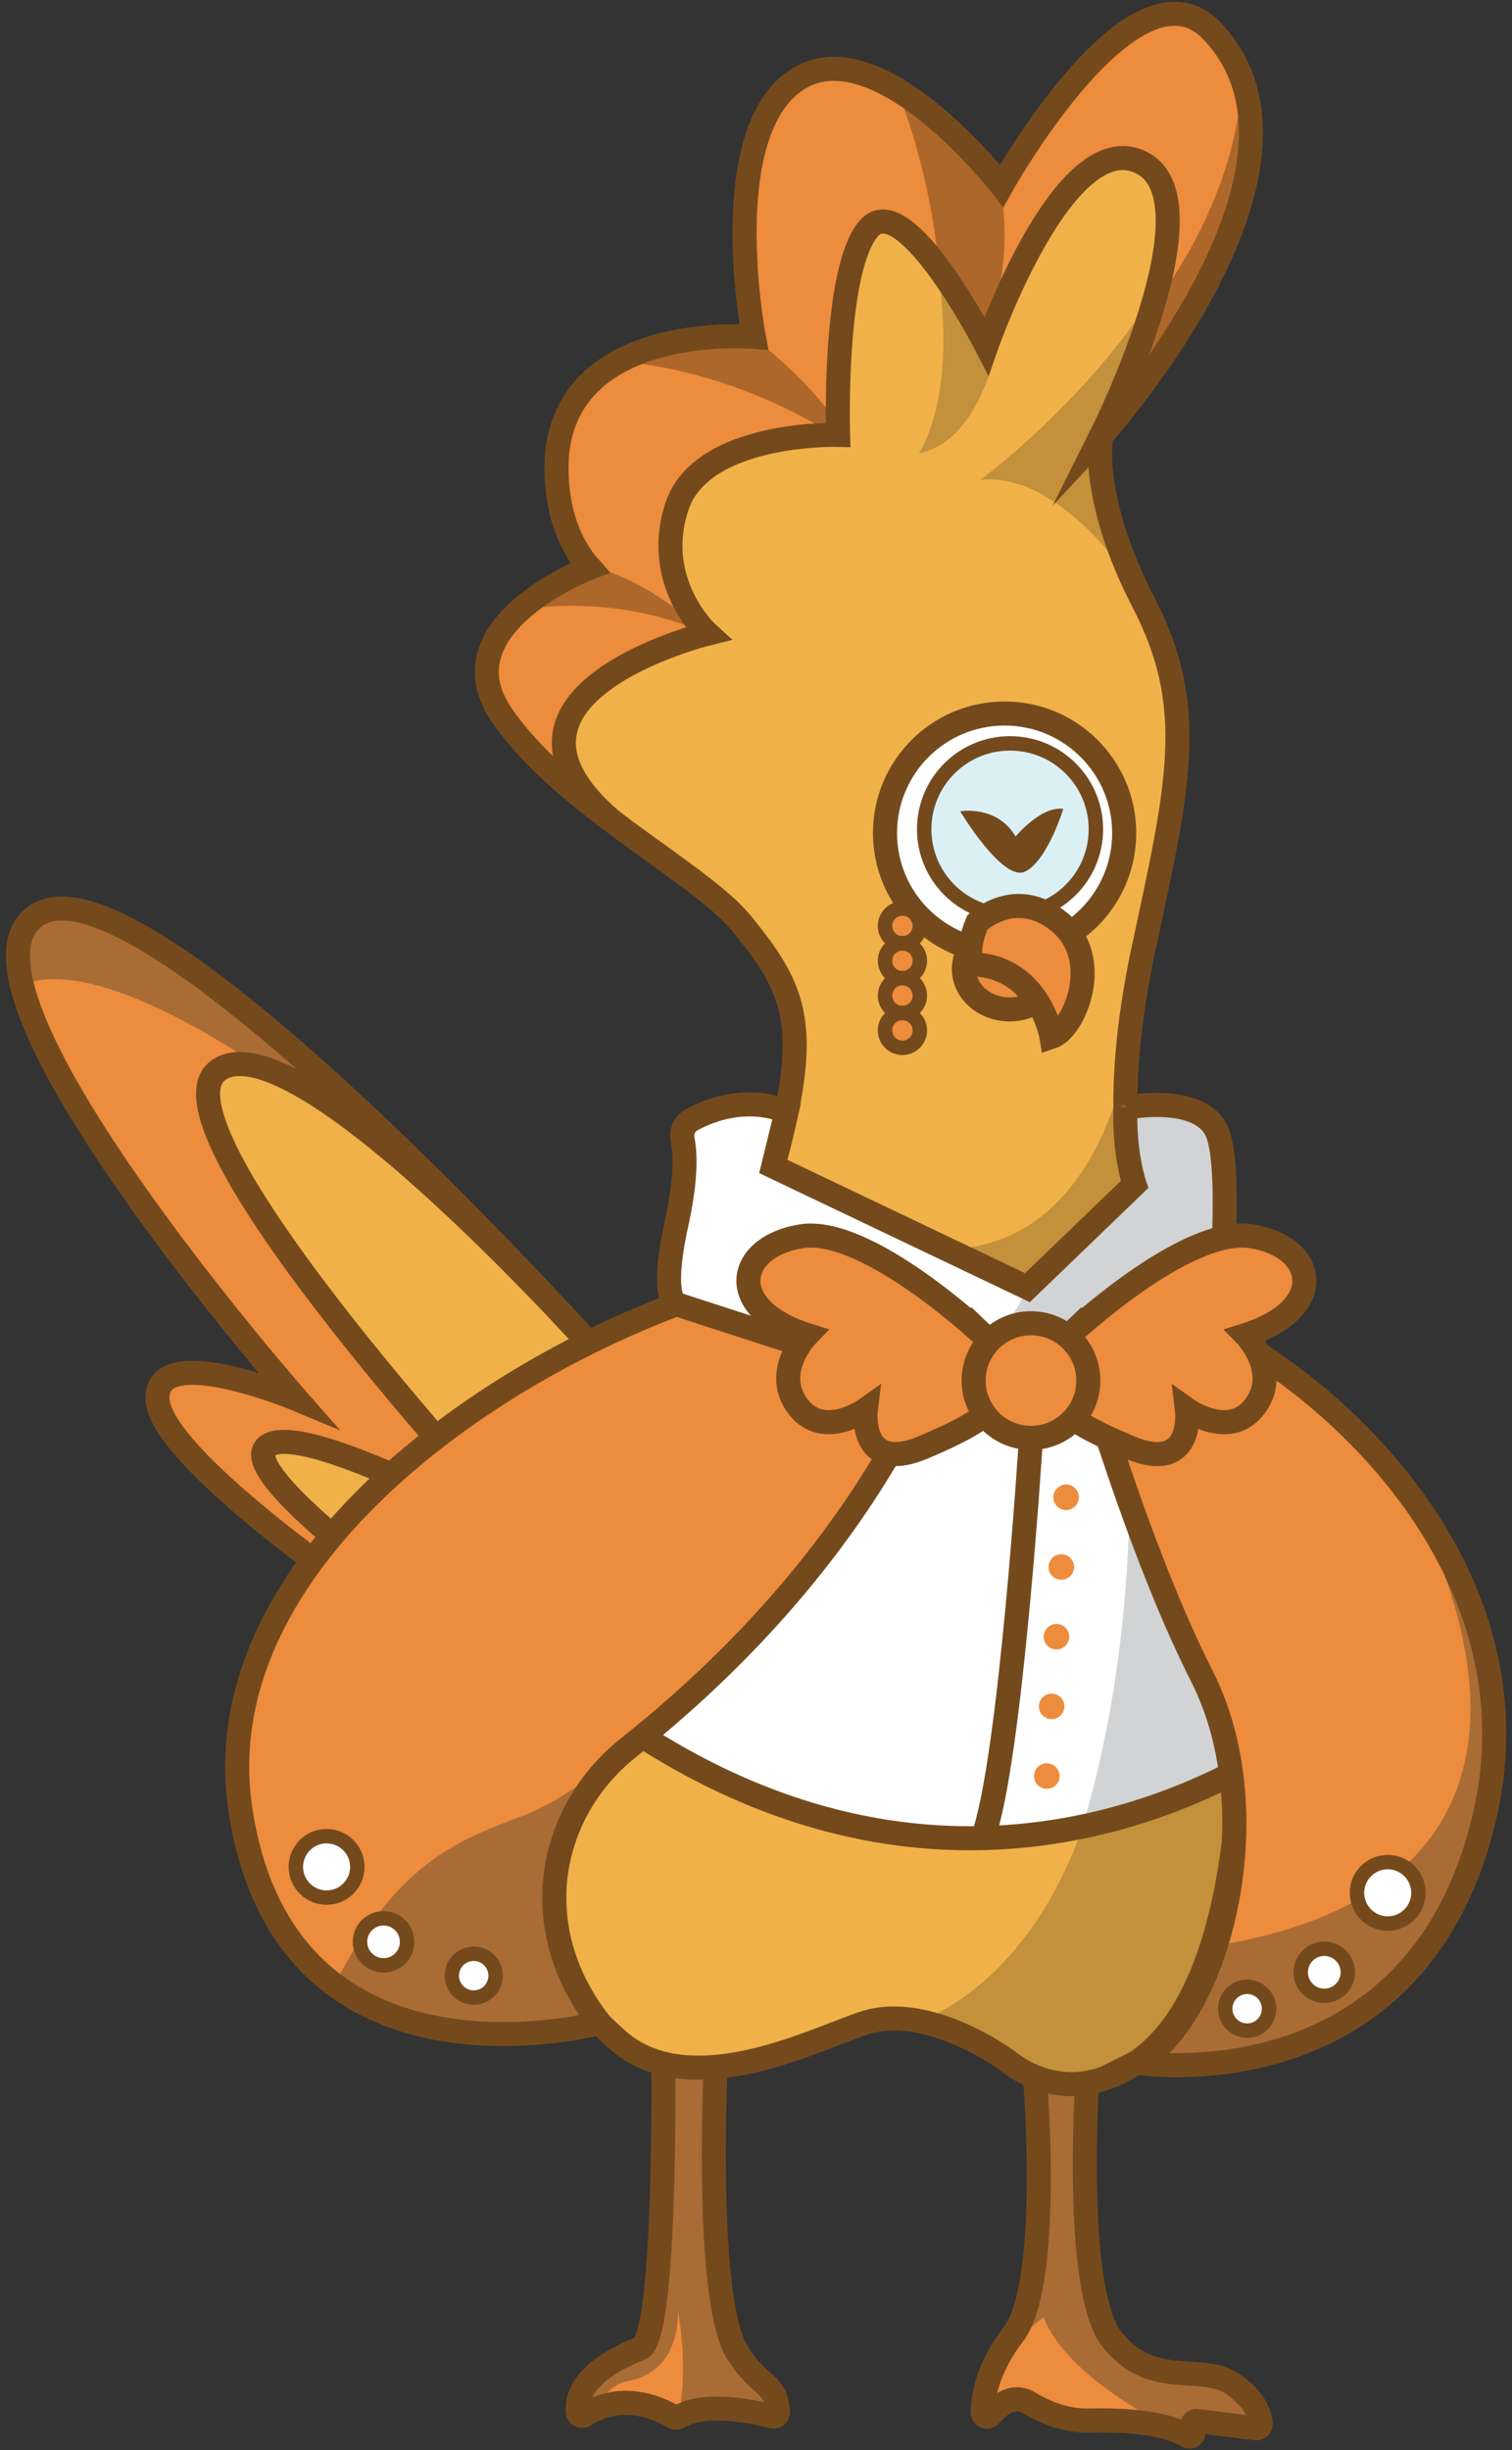 <svg width="179" height="290" viewBox="0 0 179 290" fill="none" xmlns="http://www.w3.org/2000/svg">
<rect x="0" y="0" width="179" height="290" fill="#333333" stroke="none"/>
<path d="M128.15 244.581C128.484 244.505 128.789 244.768 128.771 245.108C128.507 249.282 127.324 271.552 131.682 276.944C136.497 282.898 142.226 279.579 146.01 282.213C148.699 284.087 149.185 285.96 149.243 286.885C149.261 287.201 148.986 287.453 148.669 287.412L141.71 286.546C141.353 286.499 141.06 286.832 141.154 287.178L141.3 287.752C141.418 288.197 140.931 288.559 140.545 288.314C139.069 287.394 135.865 286.329 128.964 286.493C126.428 286.551 124.009 285.714 121.836 284.403C120.693 283.712 119.118 283.648 117.243 285.849C116.933 286.212 116.33 286.007 116.335 285.527C116.359 283.706 116.898 280.27 119.985 276.259C124.208 270.774 122.802 249.587 122.556 246.267C122.539 246.015 122.708 245.787 122.954 245.734L128.144 244.587L128.15 244.581Z" fill="#ED8C3D"/>
<mask id="mask0_2675_61857" style="mask-type:luminance" maskUnits="userSpaceOnUse" x="116" y="244" width="34" height="45">
<path d="M128.15 244.581C128.484 244.505 128.789 244.768 128.771 245.108C128.507 249.282 127.324 271.552 131.682 276.944C136.497 282.898 142.226 279.579 146.01 282.213C148.699 284.087 149.185 285.96 149.243 286.885C149.261 287.201 148.986 287.453 148.669 287.412L141.71 286.546C141.353 286.499 141.06 286.832 141.154 287.178L141.3 287.752C141.418 288.197 140.931 288.559 140.545 288.314C139.069 287.394 135.865 286.329 128.964 286.493C126.428 286.551 124.009 285.714 121.836 284.403C120.693 283.712 119.118 283.648 117.243 285.849C116.933 286.212 116.33 286.007 116.335 285.527C116.359 283.706 116.898 280.27 119.985 276.259C124.208 270.774 122.802 249.587 122.556 246.267C122.539 246.015 122.708 245.787 122.954 245.734L128.144 244.587L128.15 244.581Z" fill="white"/>
</mask>
<g mask="url(#mask0_2675_61857)">
<path d="M140.545 288.32C140.545 288.32 126.616 282.213 123.558 274.269L108.586 286.177L113.096 232.626L136.702 238.686L159.559 284.198L143.421 296.112L140.539 288.32" fill="#AA6C35"/>
</g>
<path d="M128.15 244.581C128.484 244.505 128.789 244.768 128.771 245.108C128.507 249.282 127.324 271.552 131.682 276.944C136.497 282.898 142.226 279.579 146.01 282.213C148.699 284.087 149.185 285.96 149.243 286.885C149.261 287.201 148.986 287.453 148.669 287.412L141.71 286.546C141.353 286.499 141.06 286.832 141.154 287.178L141.3 287.752C141.418 288.197 140.931 288.559 140.545 288.314C139.069 287.394 135.865 286.329 128.964 286.493C126.428 286.551 124.009 285.714 121.836 284.403C120.693 283.712 119.118 283.648 117.243 285.849C116.933 286.212 116.33 286.007 116.335 285.527C116.359 283.706 116.898 280.27 119.985 276.259C124.208 270.774 122.802 249.587 122.556 246.267C122.539 246.015 122.708 245.787 122.954 245.734L128.144 244.587L128.15 244.581Z" stroke="#744A1D" stroke-width="2.849" stroke-miterlimit="10"/>
<path d="M84.347 242.362C84.605 242.397 84.798 242.625 84.787 242.889C84.605 246.653 83.51 272.477 87.329 278.513C90 282.728 91.81 281.85 92.103 285.468C92.132 285.813 91.804 286.094 91.47 286.007C89.443 285.491 83.334 284.163 80.352 286.083C80.183 286.194 79.966 286.206 79.796 286.1C78.63 285.369 73.903 282.798 69.194 285.872C68.883 286.071 68.461 285.884 68.415 285.521C68.233 284.057 68.737 280.749 75.789 277.963C78.823 276.763 78.566 246.729 78.507 242.11C78.507 241.794 78.782 241.56 79.093 241.601L84.347 242.362Z" fill="#ED8C3D"/>
<mask id="mask1_2675_61857" style="mask-type:luminance" maskUnits="userSpaceOnUse" x="68" y="241" width="25" height="46">
<path d="M84.347 242.362C84.605 242.397 84.798 242.625 84.787 242.889C84.605 246.653 83.51 272.477 87.329 278.513C90 282.728 91.81 281.85 92.103 285.468C92.132 285.813 91.804 286.094 91.47 286.007C89.443 285.491 83.334 284.163 80.352 286.083C80.183 286.194 79.966 286.206 79.796 286.1C78.63 285.369 73.903 282.798 69.194 285.872C68.883 286.071 68.461 285.884 68.415 285.521C68.233 284.057 68.737 280.749 75.789 277.963C78.823 276.763 78.566 246.729 78.507 242.11C78.507 241.794 78.782 241.56 79.093 241.601L84.347 242.362Z" fill="white"/>
</mask>
<g mask="url(#mask1_2675_61857)">
<path d="M78.829 290.989C78.829 290.989 82.215 284.707 80.247 273.426C80.247 273.426 80.862 280.714 74.167 281.862C72.257 282.19 71.086 284.485 68.415 285.515L76.381 229.828C76.381 229.828 96.145 236.73 96.045 237.743C95.945 238.756 102.664 283.044 102.664 283.044C102.664 283.044 84.33 301.527 83.715 300.912C83.1 300.297 78.824 290.983 78.824 290.983L78.829 290.989Z" fill="#AA6C35"/>
</g>
<path d="M84.347 242.362C84.605 242.397 84.798 242.625 84.787 242.889C84.605 246.653 83.51 272.477 87.329 278.513C90 282.728 91.81 281.85 92.103 285.468C92.132 285.813 91.804 286.094 91.47 286.007C89.443 285.491 83.334 284.163 80.352 286.083C80.183 286.194 79.966 286.206 79.796 286.1C78.63 285.369 73.903 282.798 69.194 285.872C68.883 286.071 68.461 285.884 68.415 285.521C68.233 284.057 68.737 280.749 75.789 277.963C78.823 276.763 78.566 246.729 78.507 242.11C78.507 241.794 78.782 241.56 79.093 241.601L84.347 242.362Z" stroke="#744A1D" stroke-width="2.849" stroke-miterlimit="10"/>
<path d="M72.434 161.946C72.434 161.946 17.73 100.55 4.585 108.185C-8.559 115.819 35.144 165.611 35.144 165.611C35.144 165.611 18.333 158.585 18.643 165.611C18.954 172.636 43.702 189.438 43.702 189.438L72.428 161.946H72.434Z" fill="#F1B149"/>
<mask id="mask2_2675_61857" style="mask-type:luminance" maskUnits="userSpaceOnUse" x="2" y="107" width="71" height="83">
<path d="M72.434 161.946C72.434 161.946 17.73 100.55 4.585 108.185C-8.559 115.819 35.144 165.611 35.144 165.611C35.144 165.611 18.333 158.585 18.643 165.611C18.954 172.636 43.702 189.438 43.702 189.438L72.428 161.946H72.434Z" fill="white"/>
</mask>
<g mask="url(#mask2_2675_61857)">
<path d="M72.434 161.946C72.434 161.946 35.572 120.192 25.942 126.608C16.312 133.025 62.921 182.811 62.921 182.811C62.921 182.811 35.109 167.232 31.442 171.354C27.775 175.475 59.863 197.166 59.863 197.166L3.021 172.109L-9.965 113.623L-1.255 103.29L41.681 108.296L72.434 161.94" fill="#ED8C3D"/>
<mask id="mask3_2675_61857" style="mask-type:luminance" maskUnits="userSpaceOnUse" x="-10" y="103" width="83" height="95">
<path d="M72.434 161.946C72.434 161.946 35.572 120.192 25.942 126.608C16.312 133.025 62.921 182.811 62.921 182.811C62.921 182.811 35.109 167.232 31.442 171.354C27.775 175.475 59.863 197.166 59.863 197.166L3.021 172.109L-9.965 113.623L-1.255 103.29L41.681 108.296L72.434 161.94" fill="white"/>
</mask>
<g mask="url(#mask3_2675_61857)">
<path d="M84.372 172.513C6.9 95.311 -0.434 119.466 -0.434 119.466C-0.434 119.466 -57.048 68.738 6.214 92.103C69.476 115.468 84.372 172.513 84.372 172.513Z" fill="#AA6C35"/>
</g>
<path d="M72.434 161.946C72.434 161.946 35.572 120.192 25.942 126.608C16.312 133.025 62.921 182.811 62.921 182.811C62.921 182.811 35.109 167.232 31.442 171.354C27.775 175.475 59.863 197.166 59.863 197.166L3.021 172.109L-9.965 113.623L-1.255 103.29L41.681 108.296L72.434 161.94" stroke="#744A1D" stroke-width="2.849" stroke-miterlimit="10"/>
</g>
<path d="M72.434 161.946C72.434 161.946 17.73 100.55 4.585 108.185C-8.559 115.819 35.144 165.611 35.144 165.611C35.144 165.611 18.333 158.585 18.643 165.611C18.954 172.636 43.702 189.438 43.702 189.438L72.428 161.946H72.434Z" stroke="#744A1D" stroke-width="2.849" stroke-miterlimit="10"/>
<path d="M144.874 170.23C147.967 194.725 150.919 241.583 129.216 246.419C125.889 247.163 122.416 246.273 119.692 244.23C116.049 241.496 108.492 237.544 102.535 239.376C96.947 241.092 81.618 249.282 72.907 241.267C66.634 235.495 60.325 229.67 68.385 208.705C73.042 196.586 78.449 183.507 79.954 172.021C81.999 156.431 94.991 144.546 110.706 143.996C114.157 143.873 117.765 144.101 121.438 144.821C133.897 147.274 143.281 157.637 144.868 170.23H144.874Z" fill="#F1B149"/>
<mask id="mask4_2675_61857" style="mask-type:luminance" maskUnits="userSpaceOnUse" x="64" y="143" width="84" height="104">
<path d="M144.873 170.23C147.966 194.725 150.918 241.583 129.215 246.419C125.888 247.163 122.415 246.273 119.691 244.23C116.048 241.496 108.491 237.544 102.534 239.376C96.946 241.092 81.617 249.282 72.906 241.267C66.633 235.495 60.324 229.67 68.384 208.705C73.041 196.586 78.448 183.507 79.953 172.021C81.998 156.431 94.99 144.546 110.706 143.996C114.156 143.873 117.764 144.101 121.437 144.821C133.896 147.274 143.28 157.637 144.867 170.23H144.873Z" fill="white"/>
</mask>
<g mask="url(#mask4_2675_61857)">
<path d="M128.355 215.537C128.355 215.537 123.622 232.978 108.978 239.248C94.334 245.518 107.859 260.757 107.859 260.757C107.859 260.757 153.929 260.985 154.158 260.64C154.386 260.294 159.084 205.889 159.084 205.889L134.558 201.967L128.349 215.537H128.355Z" fill="#C3903B"/>
<path d="M155.171 204.074C155.171 204.074 112.85 239.201 63.652 196.13L97.667 142.696L139.051 150.869L155.171 204.068V204.074Z" fill="white"/>
<mask id="mask5_2675_61857" style="mask-type:luminance" maskUnits="userSpaceOnUse" x="63" y="142" width="93" height="76">
<path d="M155.171 204.074C155.171 204.074 112.85 239.201 63.652 196.13L97.667 142.696L139.051 150.869L155.171 204.068V204.074Z" fill="white"/>
</mask>
<g mask="url(#mask5_2675_61857)">
<path d="M132.332 153.258C132.332 153.258 137.51 184.924 128.162 216.187C125.268 225.859 153.982 233.434 153.982 233.434L174.542 191.288L132.326 153.252" fill="#D1D3D4"/>
</g>
<path d="M155.171 204.074C155.171 204.074 112.85 239.201 63.652 196.13L97.667 142.696L139.051 150.869L155.171 204.068V204.074Z" stroke="#744A1D" stroke-width="2.849" stroke-miterlimit="10"/>
<path d="M122.053 170.189C122.053 170.189 119.657 208.641 116.336 217.557Z" fill="#F1B149"/>
<path d="M122.053 170.189C122.053 170.189 119.657 208.641 116.336 217.557" stroke="#744A1D" stroke-width="2.849" stroke-miterlimit="10"/>
</g>
<path d="M144.874 170.23C147.967 194.725 150.919 241.583 129.216 246.419C125.889 247.163 122.416 246.273 119.692 244.23C116.049 241.496 108.492 237.544 102.535 239.376C96.947 241.092 81.618 249.282 72.907 241.267C66.634 235.495 60.325 229.67 68.385 208.705C73.042 196.586 78.449 183.507 79.954 172.021C81.999 156.431 94.991 144.546 110.706 143.996C114.157 143.873 117.765 144.101 121.438 144.821C133.897 147.274 143.281 157.637 144.868 170.23H144.874Z" stroke="#744A1D" stroke-width="2.849" stroke-miterlimit="10"/>
<path d="M126.698 155.553C126.698 155.553 133.803 181.669 142.285 198.39C150.767 215.11 143.89 239.482 134.494 244.136C134.494 244.136 167.73 249.475 175.761 214.952C185.432 173.391 130.136 144.558 126.698 155.553Z" fill="#ED8C3D"/>
<mask id="mask6_2675_61857" style="mask-type:luminance" maskUnits="userSpaceOnUse" x="126" y="153" width="51" height="92">
<path d="M126.697 155.553C126.697 155.553 133.802 181.669 142.284 198.39C150.766 215.11 143.889 239.482 134.493 244.136C134.493 244.136 167.729 249.475 175.76 214.952C185.431 173.391 130.135 144.558 126.697 155.553Z" fill="white"/>
</mask>
<g mask="url(#mask6_2675_61857)">
<path d="M165.961 175.709C165.961 175.709 197.487 226.233 136.287 231.245L131.852 253.187L185.947 236.432V177.22L165.961 175.709Z" fill="#AA6C35"/>
</g>
<path d="M126.698 155.553C126.698 155.553 133.803 181.669 142.285 198.39C150.767 215.11 143.89 239.482 134.494 244.136C134.494 244.136 167.73 249.475 175.761 214.952C185.432 173.391 130.136 144.558 126.698 155.553Z" stroke="#744A1D" stroke-width="2.849" stroke-miterlimit="10"/>
<path d="M113.097 154.253C113.097 154.253 106.882 181.072 74.361 206.89C68.597 211.468 65.223 218.534 65.656 225.881C65.902 230.038 67.331 234.687 70.969 239.429C70.969 239.429 33.773 249.492 28.46 214.178C21.701 169.275 106.929 136.859 113.103 154.253H113.097Z" fill="#ED8C3D"/>
<mask id="mask7_2675_61857" style="mask-type:luminance" maskUnits="userSpaceOnUse" x="28" y="149" width="86" height="92">
<path d="M113.096 154.253C113.096 154.253 106.881 181.072 74.359 206.89C68.596 211.468 65.222 218.534 65.655 225.881C65.901 230.038 67.33 234.687 70.968 239.429C70.968 239.429 33.772 249.492 28.459 214.178C21.7 169.275 106.928 136.859 113.102 154.253H113.096Z" fill="white"/>
</mask>
<g mask="url(#mask7_2675_61857)">
<path d="M92.713 189.438C92.713 189.438 73.406 210.648 61.755 214.974C53.73 217.954 46.842 220.782 39.59 234.915C36.837 240.289 57.473 252.355 57.473 252.355C57.473 252.355 99.05 226.637 92.707 189.438" fill="#AA6C35"/>
</g>
<path d="M113.097 154.253C113.097 154.253 106.882 181.072 74.361 206.89C68.597 211.468 65.223 218.534 65.656 225.881C65.902 230.038 67.331 234.687 70.969 239.429C70.969 239.429 33.773 249.492 28.46 214.178C21.701 169.275 106.929 136.859 113.103 154.253H113.097Z" stroke="#744A1D" stroke-width="2.849" stroke-miterlimit="10"/>
<path d="M134.319 140.202C134.319 140.202 131.262 131.497 135.391 112.253C139.521 93.01 141.811 83.695 135.391 71.325C128.971 58.955 130.348 51.625 130.348 51.625C130.348 51.625 158.997 19.935 143.486 3.671C134.243 -6.03 118.58 21.995 118.58 21.995C118.58 21.995 103.912 3.056 94.282 9.473C84.653 15.889 89.239 39.863 89.239 39.863C89.239 39.863 68 38.031 66.014 53.153C66.014 53.153 64.79 61.554 69.833 67.203C69.833 67.203 52.26 73.924 59.289 84.462C66.318 95 82.819 103.249 87.71 109.203C94.429 117.387 96.046 121.573 91.529 138.065L121.632 152.42L134.313 140.202H134.319Z" fill="#F1B149"/>
<mask id="mask8_2675_61857" style="mask-type:luminance" maskUnits="userSpaceOnUse" x="57" y="1" width="92" height="152">
<path d="M134.318 140.203C134.318 140.203 131.261 131.497 135.39 112.254C139.52 93.01 141.81 83.696 135.39 71.325C128.97 58.955 130.347 51.625 130.347 51.625C130.347 51.625 158.996 19.935 143.485 3.672C134.242 -6.029 118.579 21.996 118.579 21.996C118.579 21.996 103.911 3.057 94.282 9.473C84.652 15.89 89.238 39.864 89.238 39.864C89.238 39.864 67.999 38.031 66.013 53.153C66.013 53.153 64.789 61.554 69.832 67.204C69.832 67.204 52.259 73.925 59.288 84.463C66.317 95.001 82.818 103.25 87.709 109.203C94.428 117.388 96.045 121.574 91.528 138.066L121.631 152.421L134.312 140.203H134.318Z" fill="white"/>
</mask>
<g mask="url(#mask8_2675_61857)">
<path d="M134.582 69.704C134.582 69.704 125.76 55.665 116.019 56.812C116.019 56.812 148.025 33.617 144.856 5.299C144.856 5.299 168.152 22.687 134.576 69.704" fill="#C3903B"/>
<path d="M118.772 36.942C118.772 36.942 117.343 51.965 108.785 53.645C108.785 53.645 113.173 47.556 111.158 32.844C108.873 16.165 118.778 36.942 118.778 36.942H118.772Z" fill="#C3903B"/>
<path d="M130.347 51.619C130.347 51.619 144.288 23.822 135.121 19.244C125.954 14.666 116.787 40.929 116.787 40.929C116.787 40.929 107.122 22.142 102.863 27.03C98.605 31.919 99.214 51.467 99.214 51.467C99.214 51.467 83.018 51.01 80.112 60.02C77.207 69.03 83.779 74.99 83.779 74.99C83.779 74.99 54.819 82.121 72.433 97.155L42.518 86.289L51.381 -1.375L139.051 -13.746L163.524 16.036L130.347 51.619Z" fill="#ED8C3D"/>
<mask id="mask9_2675_61857" style="mask-type:luminance" maskUnits="userSpaceOnUse" x="42" y="-14" width="122" height="112">
<path d="M130.348 51.619C130.348 51.619 144.289 23.822 135.122 19.244C125.955 14.666 116.788 40.929 116.788 40.929C116.788 40.929 107.123 22.142 102.864 27.03C98.606 31.919 99.215 51.467 99.215 51.467C99.215 51.467 83.019 51.01 80.113 60.02C77.208 69.03 83.78 74.99 83.78 74.99C83.78 74.99 54.82 82.121 72.434 97.155L42.519 86.289L51.382 -1.375L139.052 -13.746L163.525 16.036L130.348 51.619Z" fill="white"/>
</mask>
<g mask="url(#mask9_2675_61857)">
<path d="M136.556 68.193C136.556 68.193 127.735 54.154 117.994 55.301C117.994 55.301 150 32.106 146.831 3.788C146.831 3.788 170.126 21.176 136.551 68.193" fill="#AE672A"/>
<path d="M115.112 42.726C115.112 42.726 120.05 34.793 118.697 24.044C117.344 13.296 101.294 0.492 101.294 0.492C101.294 0.492 110.162 13.829 111.404 34.659C112.019 44.998 101.663 58.328 115.118 42.732" fill="#AE672A"/>
<path d="M100.374 52.526C100.374 52.526 99.115 48.153 90.404 40.917C81.694 33.681 64.848 42.732 64.848 42.732C64.848 42.732 81.694 40.214 100.374 52.526Z" fill="#AE672A"/>
<path d="M83.779 74.99C83.779 74.99 75.702 67.812 69.838 67.204C63.975 66.595 54.808 73.983 54.808 73.983C54.808 73.983 67.665 68.216 83.785 74.996" fill="#AE672A"/>
</g>
<path d="M130.347 51.619C130.347 51.619 144.288 23.822 135.121 19.244C125.954 14.666 116.787 40.929 116.787 40.929C116.787 40.929 107.122 22.142 102.863 27.03C98.605 31.919 99.214 51.467 99.214 51.467C99.214 51.467 83.018 51.01 80.112 60.02C77.207 69.03 83.779 74.99 83.779 74.99C83.779 74.99 54.819 82.121 72.433 97.155L42.518 86.289L51.381 -1.375L139.051 -13.746L163.524 16.036L130.347 51.619Z" stroke="#744A1D" stroke-width="2.849" stroke-miterlimit="10"/>
<path d="M133.51 124.418C133.51 124.418 130.412 147.502 112.101 147.871C93.79 148.24 125.644 156.624 125.644 156.624L141.922 141.595L133.51 124.418Z" fill="#C3903B"/>
</g>
<path d="M134.319 140.202C134.319 140.202 131.262 131.497 135.391 112.253C139.521 93.01 141.811 83.695 135.391 71.325C128.971 58.955 130.348 51.625 130.348 51.625C130.348 51.625 158.997 19.935 143.486 3.671C134.243 -6.03 118.58 21.995 118.58 21.995C118.58 21.995 103.912 3.056 94.282 9.473C84.653 15.889 89.239 39.863 89.239 39.863C89.239 39.863 68 38.031 66.014 53.153C66.014 53.153 64.79 61.554 69.833 67.203C69.833 67.203 52.26 73.924 59.289 84.462C66.318 95 82.819 103.249 87.71 109.203C94.429 117.387 96.046 121.573 91.529 138.065L121.632 152.42L134.313 140.202H134.319Z" stroke="#744A1D" stroke-width="2.849" stroke-miterlimit="10"/>
<path d="M133.235 131.116C133.235 131.116 142.344 129.284 144.177 134.207C146.011 139.131 144.177 157.385 144.177 157.385L120.683 167.537L80.084 154.364C80.084 154.364 78.11 153.79 80.084 144.857C81.284 139.429 81.12 136.414 80.81 134.881C80.623 133.95 81.032 133.007 81.859 132.551C84.037 131.356 88.331 129.694 93.129 131.538L91.535 138.06L121.637 152.415L134.319 140.196C134.319 140.196 133.054 136.637 133.235 131.11V131.116Z" fill="white"/>
<mask id="mask10_2675_61857" style="mask-type:luminance" maskUnits="userSpaceOnUse" x="79" y="130" width="66" height="38">
<path d="M133.234 131.117C133.234 131.117 142.343 129.284 144.176 134.208C146.01 139.131 144.176 157.385 144.176 157.385L120.682 167.537L80.083 154.365C80.083 154.365 78.109 153.791 80.083 144.857C81.283 139.43 81.119 136.415 80.809 134.881C80.621 133.95 81.032 133.008 81.858 132.551C84.037 131.357 88.33 129.694 93.127 131.538L91.534 138.06L121.636 152.415L134.318 140.197C134.318 140.197 133.053 136.637 133.234 131.111V131.117Z" fill="white"/>
</mask>
<g mask="url(#mask10_2675_61857)">
<path d="M121.636 152.421C121.636 152.421 116.194 166.062 97.702 170.95C79.21 175.838 164.502 173.906 164.502 173.906C164.502 173.906 157.168 121.615 156.776 121.463C156.383 121.31 124.131 121.404 124.131 121.404L121.636 152.415" fill="#D1D3D4"/>
</g>
<path d="M133.235 131.116C133.235 131.116 142.344 129.284 144.177 134.207C146.011 139.131 144.177 157.385 144.177 157.385L120.683 167.537L80.084 154.364C80.084 154.364 78.11 153.79 80.084 144.857C81.284 139.429 81.12 136.414 80.81 134.881C80.623 133.95 81.032 133.007 81.859 132.551C84.037 131.356 88.331 129.694 93.129 131.538L91.535 138.06L121.637 152.415L134.319 140.196C134.319 140.196 133.054 136.637 133.235 131.11V131.116Z" stroke="#744A1D" stroke-width="2.849" stroke-miterlimit="10"/>
<path d="M126.627 158.011C126.627 158.011 140.381 145.067 148.171 146.326C155.962 147.585 157.268 154.903 147.474 158.011C147.474 158.011 151.61 162.25 148.628 166.371C145.647 170.493 140.521 166.828 140.521 166.828C140.521 166.828 141.476 174.597 133.65 171.283C125.825 167.97 119.867 164.422 126.627 158.006V158.011Z" fill="#ED8C3D" stroke="#744A1D" stroke-width="2.849" stroke-miterlimit="10"/>
<path d="M119.522 119.472C116.533 119.472 114.11 117.33 114.11 114.689C114.11 112.047 116.533 109.906 119.522 109.906C122.511 109.906 124.935 112.047 124.935 114.689C124.935 117.33 122.511 119.472 119.522 119.472Z" fill="#ED8C3D" stroke="#744A1D" stroke-width="2.849" stroke-miterlimit="10"/>
<path d="M116.394 158.011C116.394 158.011 102.64 145.067 94.85 146.326C87.059 147.585 85.753 154.903 95.547 158.011C95.547 158.011 91.411 162.25 94.393 166.371C97.374 170.493 102.5 166.828 102.5 166.828C102.5 166.828 101.545 174.597 109.371 171.283C117.196 167.97 123.154 164.422 116.394 158.006V158.011Z" fill="#ED8C3D" stroke="#744A1D" stroke-width="2.849" stroke-miterlimit="10"/>
<path d="M122.053 170.189C118.303 170.189 115.264 167.151 115.264 163.403C115.264 159.656 118.303 156.618 122.053 156.618C125.802 156.618 128.842 159.656 128.842 163.403C128.842 167.151 125.802 170.189 122.053 170.189Z" fill="#ED8C3D" stroke="#744A1D" stroke-width="2.849" stroke-miterlimit="10"/>
<path d="M118.931 112.751C111.112 112.751 104.773 106.416 104.773 98.601C104.773 90.786 111.112 84.451 118.931 84.451C126.75 84.451 133.089 90.786 133.089 98.601C133.089 106.416 126.75 112.751 118.931 112.751Z" fill="white" stroke="#744A1D" stroke-width="2.849" stroke-miterlimit="10"/>
<path d="M119.575 108.301C113.963 108.301 109.412 103.754 109.412 98.144C109.412 92.534 113.963 87.986 119.575 87.986C125.188 87.986 129.738 92.534 129.738 98.144C129.738 103.754 125.188 108.301 119.575 108.301Z" fill="#DAF0F5" stroke="#744A1D" stroke-width="1.709" stroke-miterlimit="10"/>
<path d="M115.715 109.162C115.715 109.162 120.243 104.812 125.456 109.162C130.669 113.512 127.231 121.819 124.484 122.732C124.484 122.732 123.107 114.483 115.258 114.144C115.258 114.144 114.11 112.944 115.715 109.162Z" fill="#ED8C3D" stroke="#744A1D" stroke-width="2.849" stroke-miterlimit="10"/>
<path d="M125.878 95.738C125.878 95.738 124.015 101.838 121.379 103.155C118.743 104.473 113.671 96.025 113.671 96.025C113.671 96.025 118.023 95.252 120.231 99.004C120.231 99.004 123.242 95.369 125.878 95.738Z" fill="#744A1D"/>
<path d="M126.211 178.73C125.377 178.73 124.7 178.054 124.7 177.22C124.7 176.386 125.377 175.709 126.211 175.709C127.046 175.709 127.723 176.386 127.723 177.22C127.723 178.054 127.046 178.73 126.211 178.73Z" fill="#ED8C3D"/>
<path d="M125.644 186.979C124.809 186.979 124.133 186.303 124.133 185.468C124.133 184.634 124.809 183.958 125.644 183.958C126.479 183.958 127.155 184.634 127.155 185.468C127.155 186.303 126.479 186.979 125.644 186.979Z" fill="#ED8C3D"/>
<path d="M125.07 195.228C124.235 195.228 123.559 194.552 123.559 193.717C123.559 192.883 124.235 192.207 125.07 192.207C125.904 192.207 126.581 192.883 126.581 193.717C126.581 194.552 125.904 195.228 125.07 195.228Z" fill="#ED8C3D"/>
<path d="M124.501 203.476C123.667 203.476 122.99 202.8 122.99 201.966C122.99 201.132 123.667 200.456 124.501 200.456C125.336 200.456 126.013 201.132 126.013 201.966C126.013 202.8 125.336 203.476 124.501 203.476Z" fill="#ED8C3D"/>
<path d="M123.927 211.725C123.093 211.725 122.416 211.049 122.416 210.215C122.416 209.381 123.093 208.705 123.927 208.705C124.762 208.705 125.438 209.381 125.438 210.215C125.438 211.049 124.762 211.725 123.927 211.725Z" fill="#ED8C3D"/>
<path d="M38.664 224.599C36.655 224.599 35.027 222.972 35.027 220.964C35.027 218.956 36.655 217.328 38.664 217.328C40.673 217.328 42.302 218.956 42.302 220.964C42.302 222.972 40.673 224.599 38.664 224.599Z" fill="white" stroke="#744A1D" stroke-width="1.709" stroke-miterlimit="10"/>
<path d="M45.406 232.62C43.866 232.62 42.618 231.373 42.618 229.834C42.618 228.295 43.866 227.047 45.406 227.047C46.946 227.047 48.194 228.295 48.194 229.834C48.194 231.373 46.946 232.62 45.406 232.62Z" fill="white" stroke="#744A1D" stroke-width="1.709" stroke-miterlimit="10"/>
<path d="M56.079 236.431C54.646 236.431 53.484 235.27 53.484 233.838C53.484 232.405 54.646 231.244 56.079 231.244C57.512 231.244 58.674 232.405 58.674 233.838C58.674 235.27 57.512 236.431 56.079 236.431Z" fill="white" stroke="#744A1D" stroke-width="1.709" stroke-miterlimit="10"/>
<path d="M164.286 227.667C162.277 227.667 160.649 226.039 160.649 224.032C160.649 222.024 162.277 220.396 164.286 220.396C166.295 220.396 167.924 222.024 167.924 224.032C167.924 226.039 166.295 227.667 164.286 227.667Z" fill="white" stroke="#744A1D" stroke-width="1.709" stroke-miterlimit="10"/>
<path d="M156.776 236.226C155.236 236.226 153.988 234.979 153.988 233.44C153.988 231.9 155.236 230.653 156.776 230.653C158.316 230.653 159.564 231.9 159.564 233.44C159.564 234.979 158.316 236.226 156.776 236.226Z" fill="white" stroke="#744A1D" stroke-width="1.709" stroke-miterlimit="10"/>
<path d="M147.644 240.342C146.211 240.342 145.049 239.181 145.049 237.749C145.049 236.316 146.211 235.155 147.644 235.155C149.077 235.155 150.239 236.316 150.239 237.749C150.239 239.181 149.077 240.342 147.644 240.342Z" fill="white" stroke="#744A1D" stroke-width="1.709" stroke-miterlimit="10"/>
<path d="M106.835 111.65C105.696 111.65 104.773 110.728 104.773 109.59C104.773 108.451 105.696 107.529 106.835 107.529C107.973 107.529 108.896 108.451 108.896 109.59C108.896 110.728 107.973 111.65 106.835 111.65Z" fill="#ED8C3D" stroke="#744A1D" stroke-width="1.709" stroke-miterlimit="10"/>
<path d="M106.835 115.777C105.696 115.777 104.773 114.855 104.773 113.717C104.773 112.578 105.696 111.656 106.835 111.656C107.973 111.656 108.896 112.578 108.896 113.717C108.896 114.855 107.973 115.777 106.835 115.777Z" fill="#ED8C3D" stroke="#744A1D" stroke-width="1.709" stroke-miterlimit="10"/>
<path d="M106.835 119.899C105.696 119.899 104.773 118.977 104.773 117.839C104.773 116.7 105.696 115.778 106.835 115.778C107.973 115.778 108.896 116.7 108.896 117.839C108.896 118.977 107.973 119.899 106.835 119.899Z" fill="#ED8C3D" stroke="#744A1D" stroke-width="1.709" stroke-miterlimit="10"/>
<path d="M106.835 124.02C105.696 124.02 104.773 123.098 104.773 121.96C104.773 120.822 105.696 119.899 106.835 119.899C107.973 119.899 108.896 120.822 108.896 121.96C108.896 123.098 107.973 124.02 106.835 124.02Z" fill="#ED8C3D" stroke="#744A1D" stroke-width="1.709" stroke-miterlimit="10"/>
</svg>
